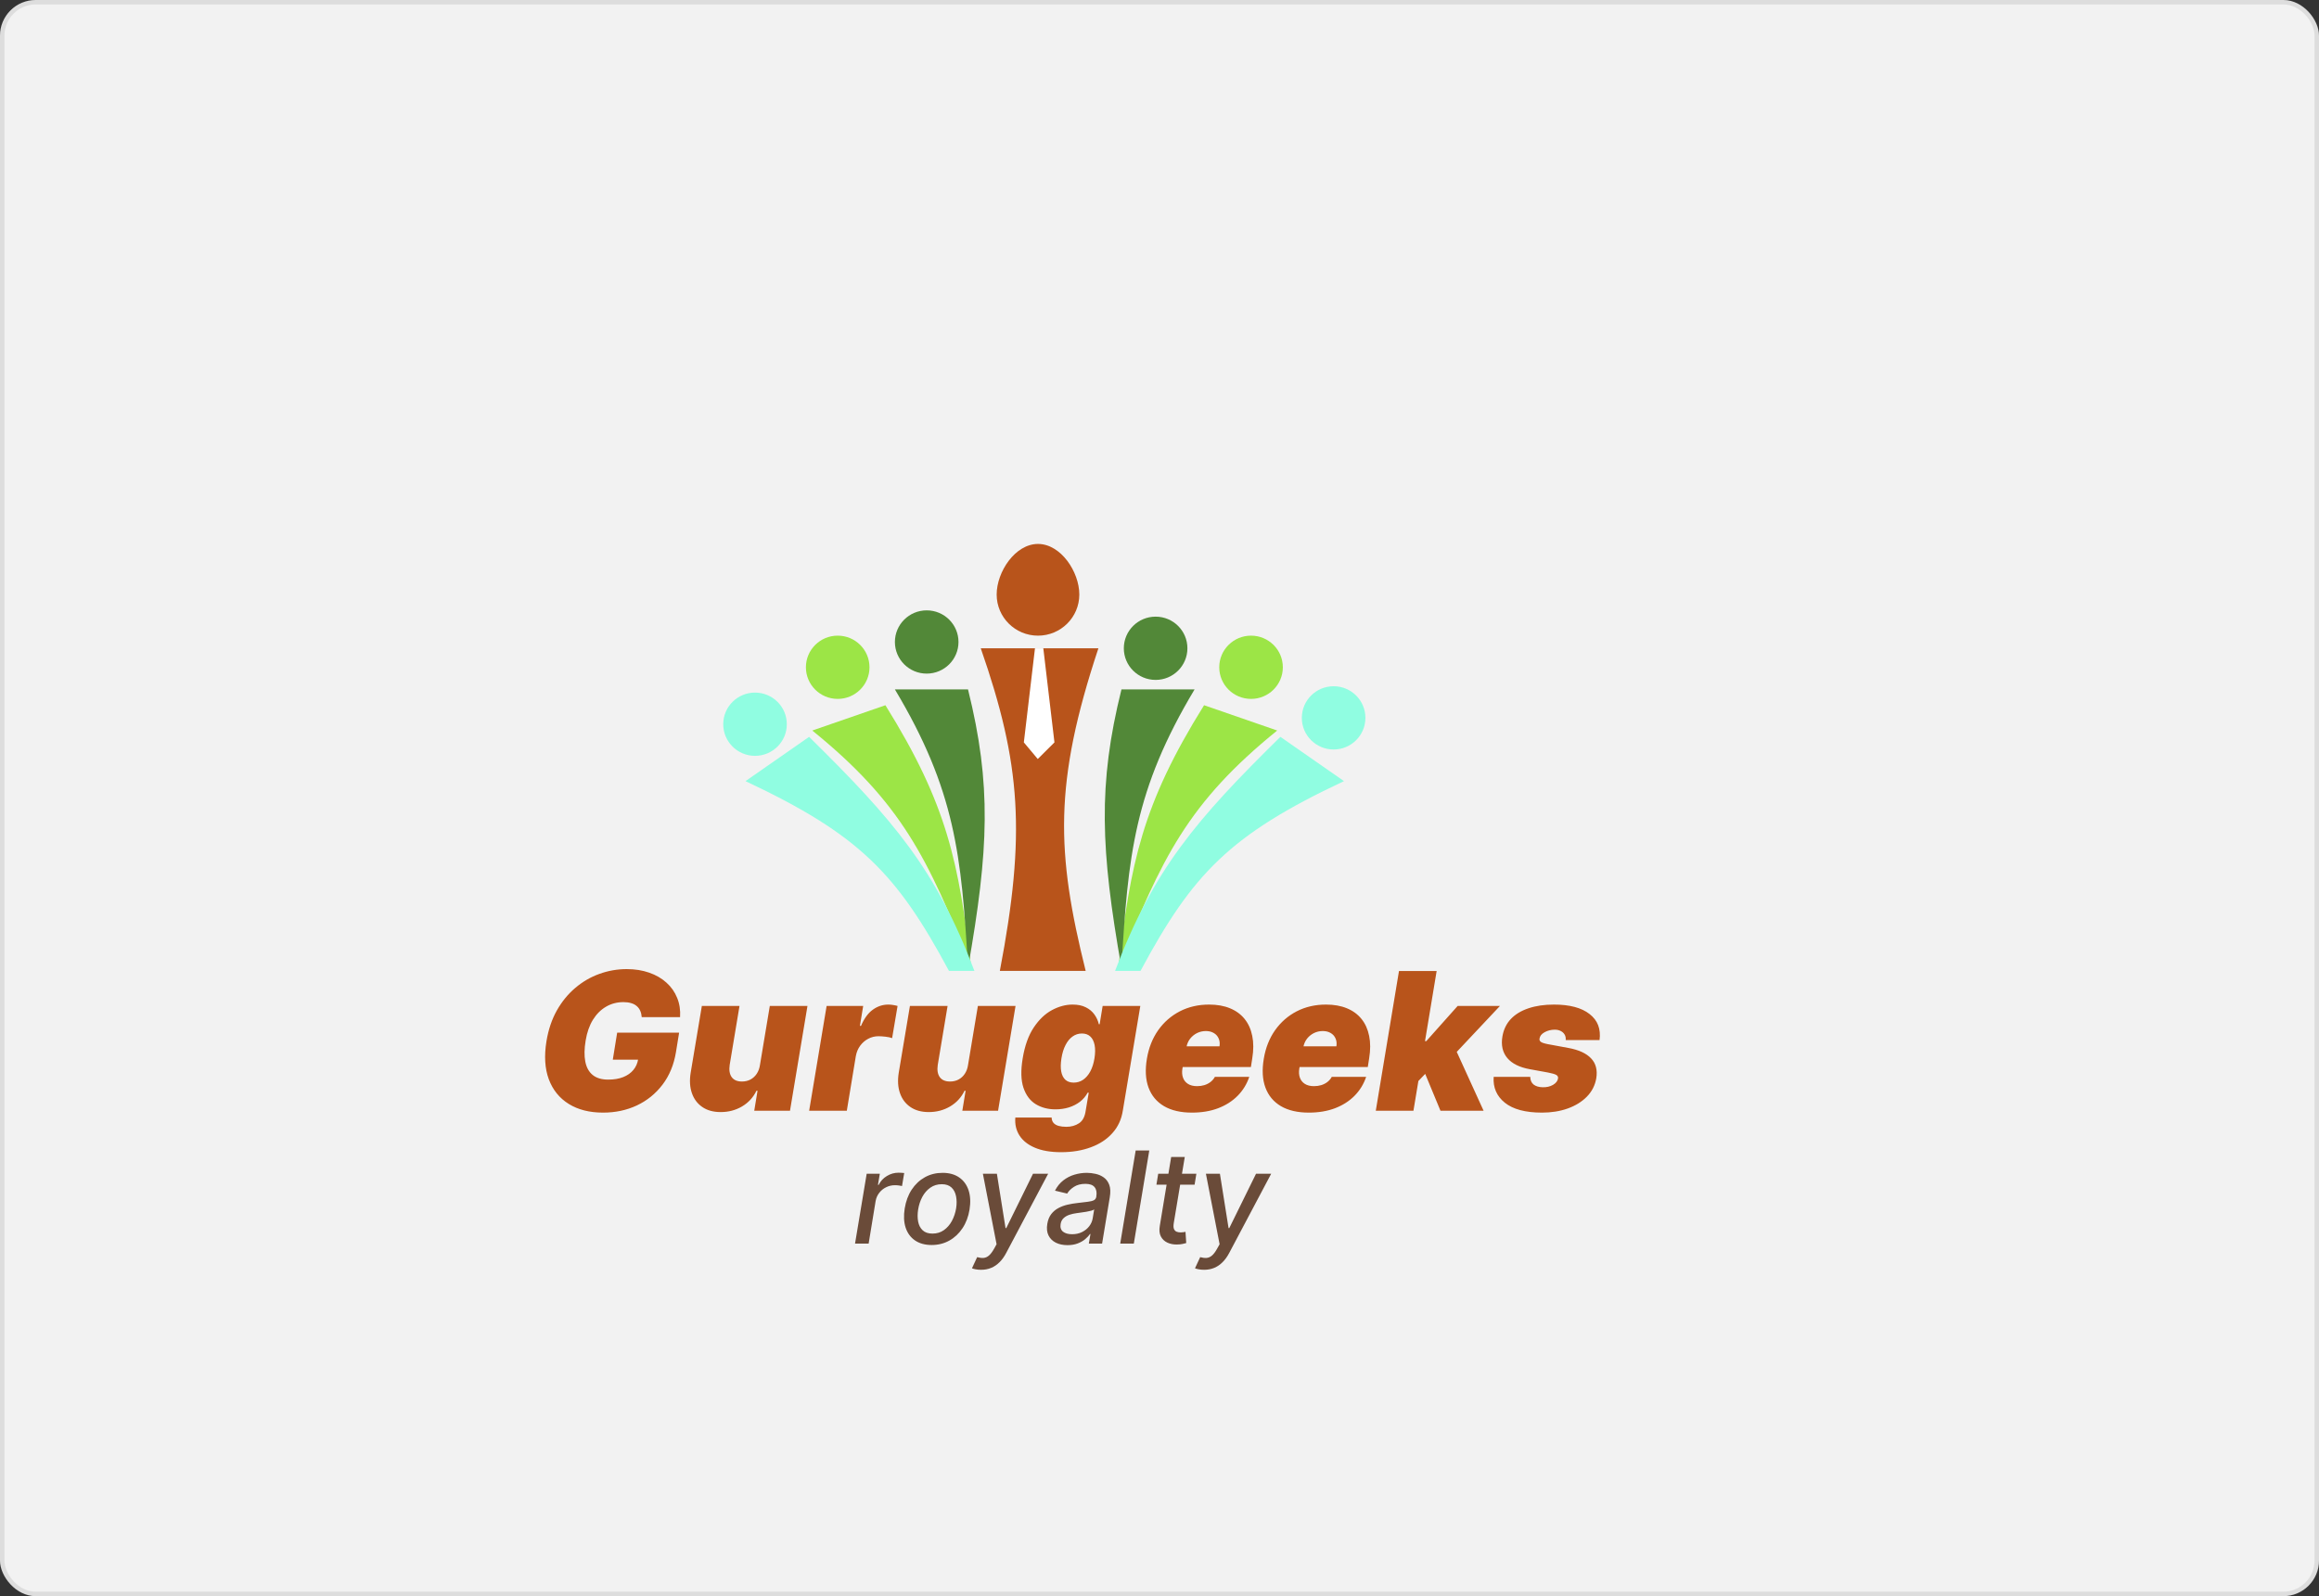 <svg width="520" height="358" viewBox="0 0 520 358" fill="none" xmlns="http://www.w3.org/2000/svg">
<rect x="0" y="0" width="520" height="358" fill="#333333" stroke="none"/>
<rect width="520" height="358" rx="8" fill="#F2F2F2"/>
<rect x="0.5" y="0.5" width="519" height="357" rx="7.5" stroke="#272727" stroke-opacity="0.1"/>
<path d="M198.539 158.177L182.143 163.851C202.01 179.942 208.174 192.486 217.787 217.054C214.973 193.617 212.533 180.618 198.539 158.177Z" fill="#9CE546"/>
<path d="M217.064 154.632H200.668C214.179 177.217 215.608 191.794 217.064 217.056C221.735 190.541 222.367 175.996 217.064 154.632Z" fill="#528838"/>
<ellipse cx="207.797" cy="143.991" rx="7.129" ry="7.094" fill="#528838"/>
<ellipse cx="187.842" cy="149.664" rx="7.129" ry="7.094" fill="#9CE546"/>
<ellipse cx="169.303" cy="162.435" rx="7.129" ry="7.094" fill="#90FDE1"/>
<path d="M181.426 165.27L167.168 175.201C192.832 187.261 201.143 196.067 212.793 217.763H218.496C209.941 195.064 200.308 183.839 181.426 165.27Z" fill="#90FDE1"/>
<path d="M269.994 158.174L286.391 163.849C266.523 179.939 260.359 192.483 250.746 217.051C253.561 193.614 256 180.615 269.994 158.174Z" fill="#9CE546"/>
<path d="M251.469 154.629H267.865C254.355 177.213 252.926 191.79 251.469 217.053C246.798 190.538 246.166 175.993 251.469 154.629Z" fill="#528838"/>
<ellipse cx="259.129" cy="145.403" rx="7.129" ry="7.094" fill="#528838"/>
<ellipse cx="280.527" cy="149.663" rx="7.129" ry="7.094" fill="#9CE546"/>
<ellipse cx="299.043" cy="161.011" rx="7.129" ry="7.094" fill="#90FDE1"/>
<path d="M287.109 165.267L301.367 175.198C275.703 187.257 267.392 196.064 255.743 217.76H250.039C258.594 195.06 268.227 183.836 287.109 165.267Z" fill="#90FDE1"/>
<path d="M242.021 133.35C242.021 138.443 237.872 142.572 232.754 142.572C227.636 142.572 223.486 138.443 223.486 133.35C223.486 128.257 227.636 122 232.754 122C237.872 122 242.021 128.257 242.021 133.35Z" fill="#B8541B"/>
<path d="M246.299 145.409H219.922C228.958 171.337 230.05 187.143 224.199 217.765H243.447C236.844 191.238 236.258 175.666 246.299 145.409Z" fill="#B8541B"/>
<path d="M229.582 166.513L232.077 145.409H233.948L236.444 166.513L232.701 170.237L229.582 166.513Z" fill="white"/>
<path d="M143.897 228.132C143.856 227.591 143.744 227.117 143.56 226.709C143.377 226.291 143.117 225.939 142.78 225.653C142.444 225.358 142.025 225.138 141.526 224.996C141.036 224.843 140.46 224.766 139.797 224.766C138.369 224.766 137.069 225.108 135.896 225.791C134.723 226.474 133.739 227.459 132.943 228.744C132.158 230.029 131.617 231.579 131.321 233.395C131.015 235.231 130.99 236.801 131.245 238.107C131.5 239.412 132.051 240.412 132.897 241.105C133.754 241.799 134.911 242.146 136.37 242.146C137.675 242.146 138.802 241.957 139.751 241.58C140.7 241.202 141.459 240.667 142.031 239.973C142.602 239.28 142.959 238.464 143.101 237.525L144.57 237.678H137.41L138.389 231.62H152.281L151.577 235.965C151.108 238.821 150.098 241.263 148.548 243.293C147.008 245.313 145.09 246.863 142.796 247.944C140.501 249.015 137.981 249.55 135.238 249.55C132.198 249.55 129.633 248.903 127.542 247.607C125.452 246.312 123.957 244.466 123.06 242.069C122.172 239.672 121.999 236.822 122.54 233.517C122.968 230.926 123.743 228.632 124.865 226.633C125.997 224.633 127.379 222.945 129.011 221.569C130.643 220.181 132.443 219.136 134.412 218.432C136.38 217.718 138.42 217.361 140.531 217.361C142.377 217.361 144.055 217.627 145.565 218.157C147.074 218.677 148.364 219.422 149.435 220.391C150.506 221.349 151.307 222.487 151.837 223.802C152.378 225.118 152.597 226.561 152.495 228.132H143.897ZM170.414 238.841L172.617 225.623H181.062L177.146 249.122H169.129L169.863 244.655H169.618C168.894 246.154 167.813 247.327 166.375 248.174C164.947 249.01 163.356 249.428 161.602 249.428C159.96 249.428 158.588 249.051 157.486 248.296C156.385 247.541 155.605 246.501 155.146 245.175C154.687 243.849 154.595 242.329 154.87 240.616L157.379 225.623H165.824L163.621 238.841C163.448 240.004 163.596 240.917 164.065 241.58C164.544 242.243 165.314 242.574 166.375 242.574C167.079 242.574 167.711 242.426 168.272 242.13C168.843 241.824 169.313 241.396 169.68 240.845C170.057 240.284 170.302 239.616 170.414 238.841ZM181.441 249.122L185.357 225.623H193.558L192.823 230.09H193.068C193.772 228.438 194.654 227.229 195.715 226.464C196.775 225.699 197.933 225.317 199.188 225.317C199.555 225.317 199.907 225.347 200.243 225.409C200.59 225.46 200.932 225.531 201.268 225.623L200.044 232.844C199.647 232.691 199.152 232.584 198.56 232.523C197.969 232.451 197.444 232.416 196.985 232.416C196.169 232.416 195.404 232.604 194.69 232.982C193.986 233.349 193.384 233.869 192.884 234.542C192.395 235.205 192.068 235.985 191.905 236.883L189.886 249.122H181.441ZM217.072 238.841L219.275 225.623H227.72L223.804 249.122H215.787L216.521 244.655H216.277C215.552 246.154 214.471 247.327 213.033 248.174C211.605 249.01 210.014 249.428 208.26 249.428C206.618 249.428 205.246 249.051 204.145 248.296C203.043 247.541 202.263 246.501 201.804 245.175C201.345 243.849 201.253 242.329 201.528 240.616L204.037 225.623H212.482L210.279 238.841C210.106 240.004 210.254 240.917 210.723 241.58C211.202 242.243 211.972 242.574 213.033 242.574C213.737 242.574 214.369 242.426 214.93 242.13C215.501 241.824 215.971 241.396 216.338 240.845C216.715 240.284 216.96 239.616 217.072 238.841ZM237.951 258.424C235.585 258.424 233.617 258.087 232.046 257.414C230.486 256.751 229.333 255.833 228.588 254.66C227.854 253.498 227.548 252.161 227.671 250.652H235.81C235.83 251.162 235.978 251.57 236.253 251.876C236.529 252.182 236.911 252.401 237.401 252.534C237.89 252.666 238.461 252.733 239.114 252.733C240.216 252.733 241.169 252.462 241.975 251.922C242.781 251.391 243.276 250.438 243.459 249.061L244.132 245.083H243.887C243.459 245.879 242.883 246.557 242.159 247.118C241.435 247.669 240.603 248.092 239.665 248.388C238.727 248.673 237.727 248.816 236.666 248.816C234.994 248.816 233.52 248.429 232.245 247.653C230.98 246.878 230.062 245.649 229.491 243.966C228.93 242.283 228.874 240.085 229.323 237.372C229.792 234.537 230.618 232.232 231.801 230.457C232.984 228.683 234.346 227.382 235.886 226.556C237.426 225.73 238.971 225.317 240.522 225.317C241.684 225.317 242.669 225.521 243.474 225.929C244.28 226.327 244.923 226.862 245.402 227.535C245.881 228.198 246.213 228.927 246.397 229.723H246.58L247.253 225.623H255.698L251.782 249.061C251.476 251.06 250.696 252.753 249.441 254.14C248.197 255.537 246.585 256.598 244.607 257.322C242.638 258.057 240.42 258.424 237.951 258.424ZM240.766 242.819C241.542 242.819 242.245 242.605 242.878 242.176C243.51 241.738 244.046 241.116 244.484 240.31C244.923 239.494 245.234 238.515 245.417 237.372C245.601 236.21 245.611 235.215 245.448 234.389C245.285 233.553 244.964 232.915 244.484 232.477C244.005 232.028 243.378 231.804 242.602 231.804C241.827 231.804 241.129 232.028 240.506 232.477C239.884 232.915 239.359 233.553 238.931 234.389C238.502 235.215 238.196 236.21 238.013 237.372C237.829 238.535 237.814 239.524 237.967 240.34C238.12 241.146 238.431 241.763 238.9 242.192C239.369 242.61 239.991 242.819 240.766 242.819ZM267.276 249.55C264.767 249.55 262.686 249.071 261.034 248.112C259.382 247.143 258.219 245.756 257.546 243.951C256.873 242.136 256.75 239.963 257.178 237.434C257.586 235.006 258.428 232.885 259.703 231.069C260.988 229.254 262.605 227.841 264.553 226.831C266.511 225.822 268.704 225.317 271.131 225.317C272.906 225.317 274.461 225.592 275.797 226.143C277.144 226.694 278.24 227.494 279.087 228.545C279.933 229.595 280.504 230.865 280.8 232.354C281.106 233.833 281.106 235.506 280.8 237.372L280.494 239.331H259.504L260.238 234.68H273.457C273.559 234.007 273.492 233.415 273.258 232.905C273.033 232.385 272.671 231.982 272.172 231.697C271.682 231.401 271.09 231.253 270.397 231.253C269.703 231.253 269.051 231.401 268.439 231.697C267.837 231.992 267.322 232.405 266.893 232.936C266.475 233.466 266.195 234.088 266.052 234.802L265.134 239.698C265.012 240.453 265.057 241.126 265.272 241.717C265.486 242.309 265.858 242.773 266.388 243.11C266.919 243.446 267.602 243.614 268.439 243.614C269.01 243.614 269.55 243.538 270.06 243.385C270.58 243.222 271.039 242.987 271.437 242.681C271.845 242.365 272.172 241.983 272.416 241.534H280.127C279.576 243.166 278.704 244.583 277.511 245.787C276.328 246.98 274.869 247.908 273.135 248.571C271.412 249.224 269.458 249.55 267.276 249.55ZM293.487 249.55C290.978 249.55 288.897 249.071 287.245 248.112C285.593 247.143 284.43 245.756 283.757 243.951C283.084 242.136 282.961 239.963 283.39 237.434C283.797 235.006 284.639 232.885 285.914 231.069C287.199 229.254 288.816 227.841 290.764 226.831C292.722 225.822 294.915 225.317 297.342 225.317C299.117 225.317 300.672 225.592 302.008 226.143C303.355 226.694 304.451 227.494 305.298 228.545C306.144 229.595 306.715 230.865 307.011 232.354C307.317 233.833 307.317 235.506 307.011 237.372L306.705 239.331H285.715L286.449 234.68H299.668C299.77 234.007 299.703 233.415 299.469 232.905C299.244 232.385 298.882 231.982 298.383 231.697C297.893 231.401 297.301 231.253 296.608 231.253C295.914 231.253 295.262 231.401 294.65 231.697C294.048 231.992 293.533 232.405 293.104 232.936C292.686 233.466 292.406 234.088 292.263 234.802L291.345 239.698C291.223 240.453 291.268 241.126 291.483 241.717C291.697 242.309 292.069 242.773 292.6 243.11C293.13 243.446 293.813 243.614 294.65 243.614C295.221 243.614 295.761 243.538 296.271 243.385C296.791 243.222 297.25 242.987 297.648 242.681C298.056 242.365 298.383 241.983 298.627 241.534H306.338C305.787 243.166 304.915 244.583 303.722 245.787C302.539 246.98 301.08 247.908 299.346 248.571C297.623 249.224 295.669 249.55 293.487 249.55ZM317.005 243.553L318.719 233.517H319.82L326.858 225.623H336.343L324.777 237.923H322.39L317.005 243.553ZM308.499 249.122L313.701 217.79H322.146L316.944 249.122H308.499ZM323.002 249.122L319.147 239.82L325.695 233.823L332.671 249.122H323.002ZM358.676 233.272H351.088C351.128 232.783 351.042 232.365 350.827 232.018C350.613 231.671 350.312 231.406 349.925 231.222C349.547 231.039 349.119 230.947 348.64 230.947C347.803 230.947 347.044 231.136 346.36 231.513C345.677 231.88 345.294 232.365 345.213 232.966C345.162 233.201 345.238 233.42 345.442 233.624C345.646 233.828 346.182 234.017 347.049 234.19L351.7 235.047C354.025 235.475 355.718 236.256 356.779 237.388C357.85 238.51 358.237 239.994 357.942 241.84C357.666 243.441 356.962 244.818 355.83 245.97C354.698 247.123 353.26 248.01 351.516 248.633C349.782 249.244 347.865 249.55 345.764 249.55C342.061 249.55 339.287 248.811 337.441 247.332C335.605 245.853 334.769 243.92 334.932 241.534H343.132C343.152 242.299 343.407 242.875 343.897 243.263C344.397 243.64 345.06 243.839 345.886 243.859C346.783 243.89 347.569 243.711 348.242 243.324C348.915 242.926 349.292 242.431 349.374 241.84C349.405 241.503 349.257 241.248 348.93 241.075C348.614 240.901 348.007 240.728 347.11 240.555L343.071 239.82C340.745 239.402 339.052 238.566 337.992 237.311C336.931 236.047 336.564 234.435 336.89 232.477C337.155 230.916 337.788 229.606 338.787 228.545C339.797 227.484 341.123 226.684 342.765 226.143C344.407 225.592 346.304 225.317 348.456 225.317C351.975 225.317 354.637 226.026 356.442 227.443C358.258 228.851 359.002 230.794 358.676 233.272Z" fill="#B8541B"/>
<path d="M191.729 278.927L194.34 263.261H197.288L196.869 265.749H197.033C197.454 264.906 198.07 264.243 198.879 263.76C199.688 263.271 200.551 263.026 201.469 263.026C201.666 263.026 201.891 263.033 202.142 263.047C202.394 263.053 202.598 263.07 202.754 263.098L202.265 266.015C202.149 265.981 201.938 265.943 201.632 265.902C201.327 265.855 201.01 265.831 200.684 265.831C199.97 265.831 199.307 265.984 198.695 266.29C198.083 266.589 197.57 267.007 197.155 267.544C196.74 268.075 196.472 268.68 196.349 269.36L194.779 278.927H191.729ZM208.917 279.243C207.428 279.243 206.184 278.903 205.184 278.223C204.185 277.536 203.481 276.578 203.073 275.347C202.672 274.109 202.604 272.671 202.869 271.033C203.128 269.428 203.648 268.027 204.43 266.83C205.218 265.634 206.204 264.706 207.387 264.046C208.577 263.386 209.9 263.057 211.355 263.057C212.844 263.057 214.085 263.4 215.078 264.087C216.077 264.774 216.781 265.736 217.189 266.973C217.597 268.211 217.668 269.652 217.403 271.298C217.145 272.889 216.618 274.283 215.822 275.48C215.034 276.669 214.048 277.594 212.865 278.254C211.681 278.913 210.366 279.243 208.917 279.243ZM209.091 276.683C210.07 276.683 210.923 276.425 211.651 275.908C212.385 275.391 212.983 274.704 213.446 273.848C213.908 272.991 214.224 272.053 214.394 271.033C214.551 270.047 214.547 269.146 214.384 268.33C214.228 267.507 213.888 266.847 213.364 266.351C212.841 265.855 212.113 265.607 211.182 265.607C210.202 265.607 209.342 265.868 208.601 266.392C207.867 266.909 207.268 267.599 206.806 268.462C206.351 269.326 206.041 270.268 205.878 271.288C205.722 272.267 205.722 273.168 205.878 273.99C206.034 274.806 206.374 275.459 206.898 275.949C207.421 276.438 208.152 276.683 209.091 276.683ZM219.989 284.802C219.526 284.802 219.115 284.764 218.755 284.69C218.394 284.622 218.126 284.547 217.949 284.465L219.112 281.966C219.649 282.116 220.128 282.174 220.55 282.14C220.978 282.106 221.379 281.929 221.753 281.609C222.127 281.29 222.508 280.787 222.896 280.1L223.467 279.07L220.397 263.261H223.538L225.476 275.449H225.639L231.636 263.261H235.033L225.639 280.997C225.197 281.84 224.694 282.541 224.13 283.098C223.572 283.663 222.947 284.088 222.253 284.373C221.566 284.659 220.811 284.802 219.989 284.802ZM239.357 279.274C238.365 279.274 237.498 279.09 236.756 278.723C236.015 278.349 235.468 277.808 235.114 277.101C234.761 276.394 234.669 275.527 234.839 274.5C234.989 273.616 235.281 272.889 235.716 272.318C236.158 271.747 236.695 271.294 237.328 270.961C237.96 270.621 238.647 270.366 239.388 270.196C240.129 270.026 240.877 269.9 241.632 269.819C242.584 269.71 243.355 269.618 243.947 269.543C244.545 269.469 244.994 269.353 245.293 269.197C245.592 269.034 245.773 268.768 245.834 268.401V268.33C245.977 267.446 245.847 266.759 245.446 266.27C245.052 265.773 244.365 265.525 243.386 265.525C242.366 265.525 241.509 265.749 240.816 266.198C240.129 266.647 239.622 267.15 239.296 267.708L236.563 267.055C237.052 266.103 237.674 265.335 238.429 264.75C239.191 264.158 240.024 263.73 240.928 263.465C241.832 263.193 242.757 263.057 243.702 263.057C244.328 263.057 244.977 263.132 245.65 263.281C246.323 263.424 246.935 263.689 247.486 264.077C248.044 264.464 248.458 265.018 248.73 265.739C249.002 266.453 249.043 267.381 248.853 268.524L247.129 278.927H244.151L244.518 276.785H244.396C244.137 277.179 243.777 277.567 243.315 277.948C242.859 278.329 242.301 278.645 241.642 278.896C240.982 279.148 240.221 279.274 239.357 279.274ZM240.398 276.826C241.248 276.826 241.999 276.659 242.652 276.326C243.311 275.993 243.845 275.558 244.253 275.021C244.661 274.477 244.916 273.895 245.018 273.276L245.354 271.257C245.225 271.366 244.998 271.464 244.671 271.553C244.352 271.641 243.991 271.719 243.59 271.787C243.189 271.855 242.794 271.913 242.407 271.961C242.026 272.008 241.71 272.053 241.458 272.093C240.86 272.168 240.299 272.294 239.775 272.471C239.259 272.647 238.827 272.902 238.48 273.236C238.133 273.562 237.916 273.997 237.827 274.541C237.705 275.296 237.885 275.867 238.368 276.255C238.858 276.635 239.534 276.826 240.398 276.826ZM257.708 258.039L254.241 278.927H251.191L254.659 258.039H257.708ZM268.267 263.261L267.87 265.709H259.312L259.71 263.261H268.267ZM262.617 259.507H265.666L263.198 274.327C263.103 274.919 263.12 275.364 263.249 275.663C263.378 275.955 263.576 276.156 263.841 276.265C264.113 276.367 264.415 276.418 264.749 276.418C264.993 276.418 265.207 276.401 265.391 276.367C265.575 276.333 265.721 276.306 265.83 276.285L265.993 278.804C265.789 278.872 265.513 278.94 265.167 279.008C264.827 279.083 264.412 279.124 263.922 279.131C263.12 279.144 262.396 279.002 261.75 278.702C261.104 278.397 260.621 277.934 260.302 277.315C259.982 276.69 259.904 275.904 260.067 274.959L262.617 259.507ZM269.999 284.802C269.536 284.802 269.125 284.764 268.765 284.69C268.404 284.622 268.136 284.547 267.959 284.465L269.121 281.966C269.659 282.116 270.138 282.174 270.56 282.14C270.988 282.106 271.389 281.929 271.763 281.609C272.137 281.29 272.518 280.787 272.905 280.1L273.477 279.07L270.407 263.261H273.548L275.486 275.449H275.649L281.646 263.261H285.043L275.649 280.997C275.207 281.84 274.704 282.541 274.14 283.098C273.582 283.663 272.956 284.088 272.263 284.373C271.576 284.659 270.821 284.802 269.999 284.802Z" fill="#6A4B39"/>
</svg>
